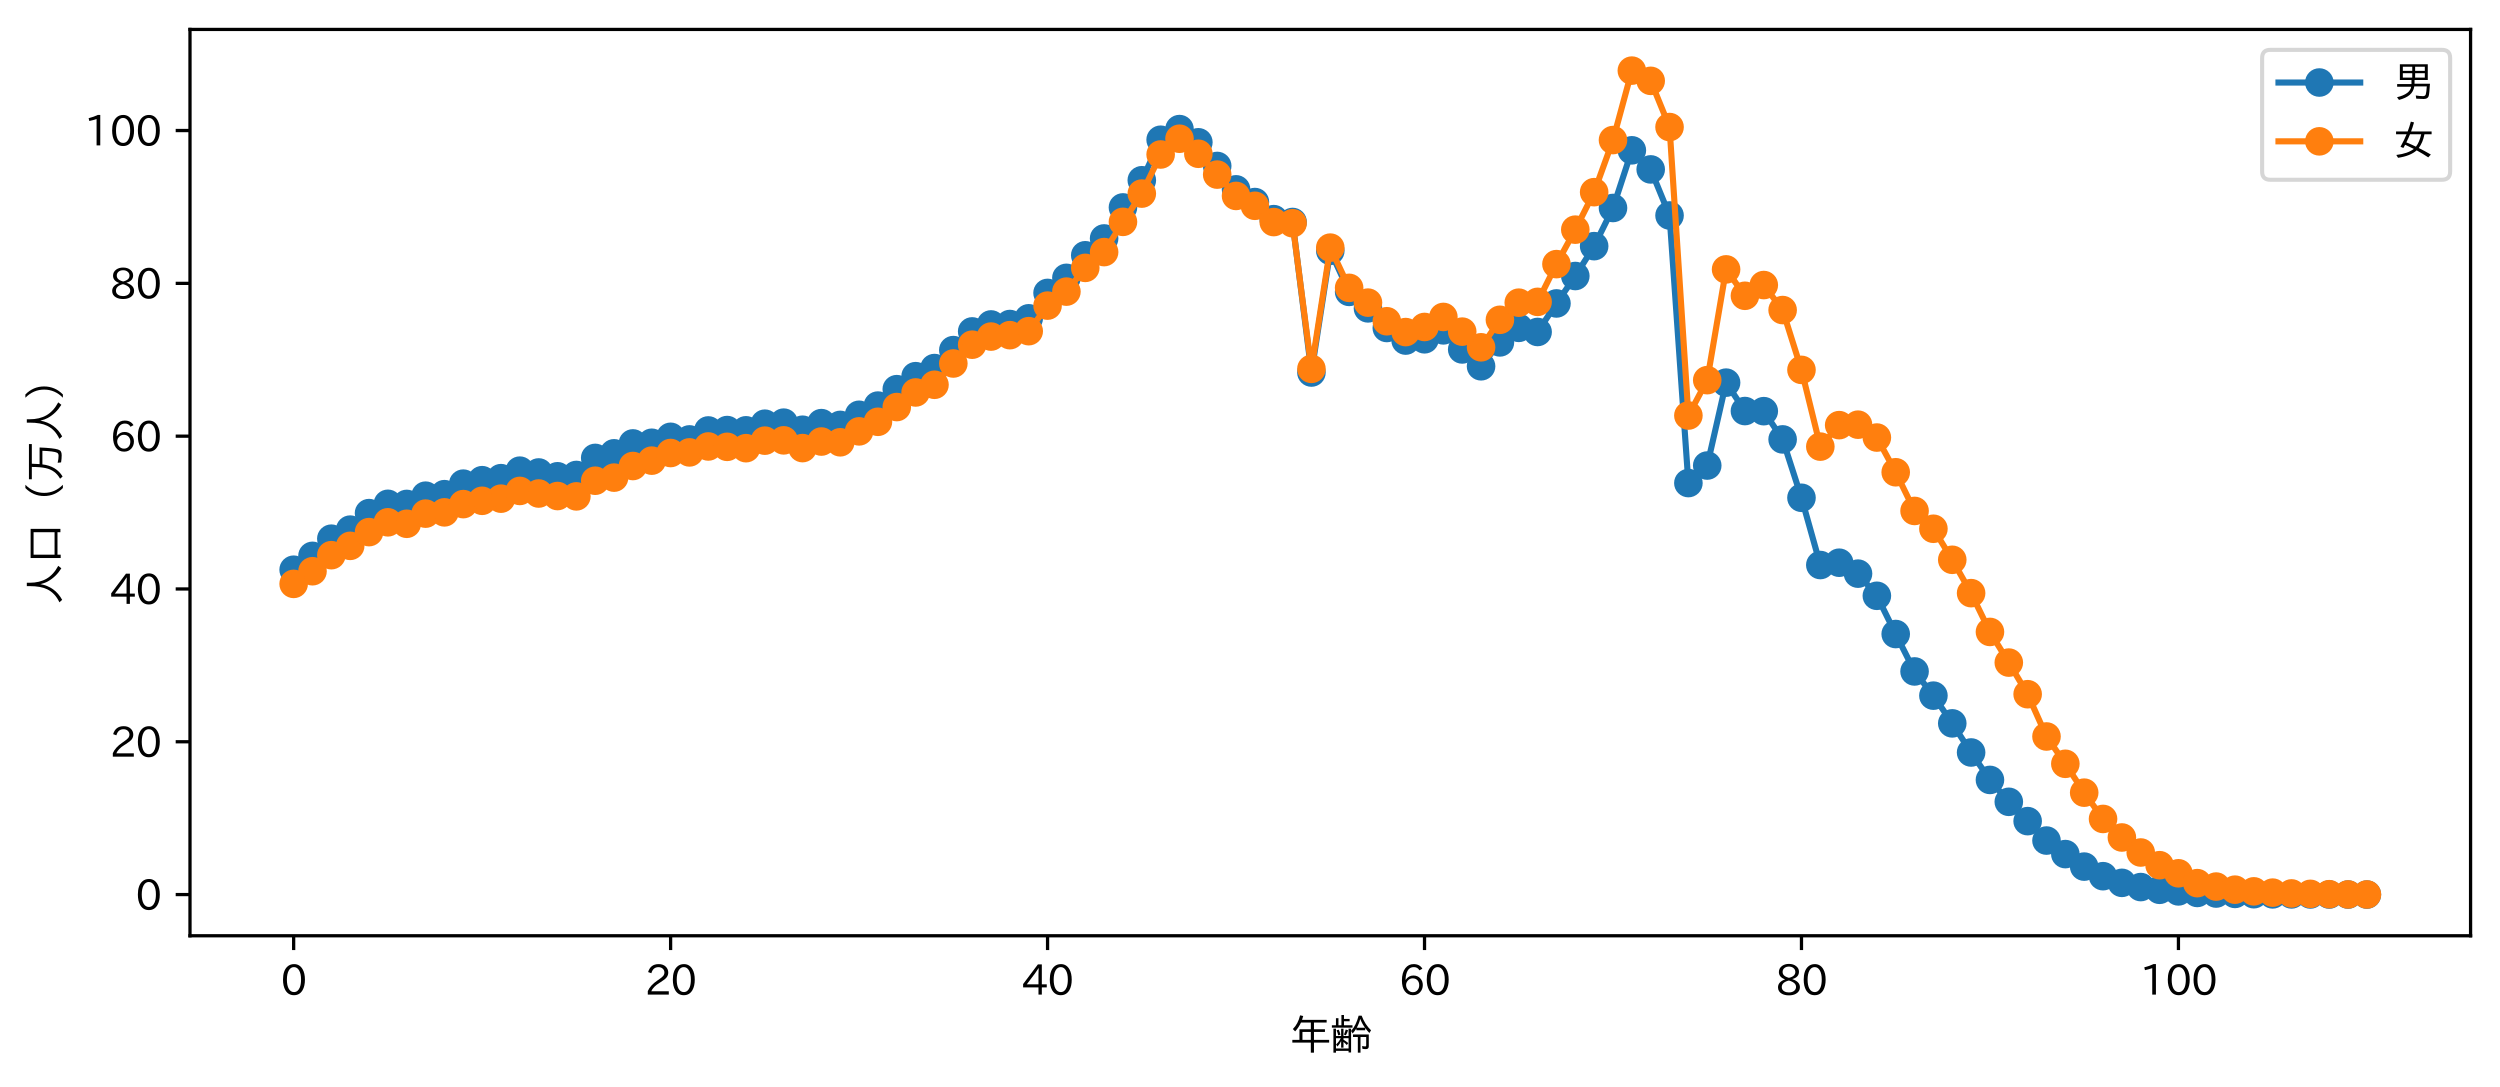 <?xml version="1.0" encoding="utf-8" standalone="no"?>
<!DOCTYPE svg PUBLIC "-//W3C//DTD SVG 1.1//EN"
  "http://www.w3.org/Graphics/SVG/1.1/DTD/svg11.dtd">
<svg xmlns:xlink="http://www.w3.org/1999/xlink" width="611.686pt" height="265.941pt" viewBox="0 0 611.686 265.941" xmlns="http://www.w3.org/2000/svg" version="1.1">
 <defs>
  <style type="text/css">*{stroke-linejoin: round; stroke-linecap: butt}</style>
 </defs>
 <g id="figure_1">
  <g id="patch_1">
   <path d="M 0 265.941 
L 611.686 265.941 
L 611.686 0 
L 0 0 
z
" style="fill: #ffffff"/>
  </g>
  <g id="axes_1">
   <g id="patch_2">
    <path d="M 46.486 228.96 
L 604.486 228.96 
L 604.486 7.2 
L 46.486 7.2 
z
" style="fill: #ffffff"/>
   </g>
   <g id="matplotlib.axis_1">
    <g id="xtick_1">
     <g id="line2d_1">
      <defs>
       <path id="m50f5e9e1d5" d="M 0 0 
L 0 3.5 
" style="stroke: #000000; stroke-width: 0.8"/>
      </defs>
      <g>
       <use xlink:href="#m50f5e9e1d5" x="71.85" y="228.96" style="stroke: #000000; stroke-width: 0.8"/>
      </g>
     </g>
     <g id="text_1">
      <!-- 0 -->
      <g transform="translate(68.7 243.451)scale(0.1 -0.1)">
       <defs>
        <path id="IPAexGothic-30" d="M 2038 4725 
Q 2881 4725 3334 3944 
Q 3694 3325 3694 2344 
Q 3694 1372 3334 741 
Q 2888 -31 2016 -31 
Q 1147 -31 700 741 
Q 341 1372 341 2350 
Q 341 3713 1000 4334 
Q 1419 4725 2038 4725 
z
M 2016 4266 
Q 1516 4266 1228 3759 
Q 934 3247 934 2344 
Q 934 1456 1222 947 
Q 1513 447 2016 447 
Q 2619 447 2909 1153 
Q 3100 1622 3100 2375 
Q 3100 3256 2806 3759 
Q 2509 4266 2016 4266 
z
" transform="scale(0.016)"/>
       </defs>
       <use xlink:href="#IPAexGothic-30"/>
      </g>
     </g>
    </g>
    <g id="xtick_2">
     <g id="line2d_2">
      <g>
       <use xlink:href="#m50f5e9e1d5" x="164.081" y="228.96" style="stroke: #000000; stroke-width: 0.8"/>
      </g>
     </g>
     <g id="text_2">
      <!-- 20 -->
      <g transform="translate(157.783 243.451)scale(0.1 -0.1)">
       <defs>
        <path id="IPAexGothic-32" d="M 3659 63 
L 447 63 
L 447 594 
Q 825 1475 1894 2203 
L 2072 2322 
Q 2619 2697 2791 2906 
Q 2988 3153 2988 3444 
Q 2988 3772 2756 4003 
Q 2500 4259 2084 4259 
Q 1250 4259 991 3328 
L 497 3506 
Q 853 4725 2116 4725 
Q 2806 4725 3216 4316 
Q 3575 3947 3575 3425 
Q 3575 3038 3344 2722 
Q 3131 2416 2366 1938 
L 2231 1856 
Q 1256 1253 978 569 
L 3659 569 
L 3659 63 
z
" transform="scale(0.016)"/>
       </defs>
       <use xlink:href="#IPAexGothic-32"/>
       <use xlink:href="#IPAexGothic-30" x="62.988"/>
      </g>
     </g>
    </g>
    <g id="xtick_3">
     <g id="line2d_3">
      <g>
       <use xlink:href="#m50f5e9e1d5" x="256.312" y="228.96" style="stroke: #000000; stroke-width: 0.8"/>
      </g>
     </g>
     <g id="text_3">
      <!-- 40 -->
      <g transform="translate(250.014 243.451)scale(0.1 -0.1)">
       <defs>
        <path id="IPAexGothic-34" d="M 3813 1159 
L 3059 1159 
L 3059 63 
L 2547 63 
L 2547 1159 
L 197 1159 
L 197 1672 
L 2456 4678 
L 3059 4678 
L 3059 1634 
L 3813 1634 
L 3813 1159 
z
M 2578 4109 
L 2559 4109 
Q 2278 3656 2003 3284 
L 759 1634 
L 2547 1634 
L 2547 3144 
Q 2547 3481 2578 4109 
z
" transform="scale(0.016)"/>
       </defs>
       <use xlink:href="#IPAexGothic-34"/>
       <use xlink:href="#IPAexGothic-30" x="62.988"/>
      </g>
     </g>
    </g>
    <g id="xtick_4">
     <g id="line2d_4">
      <g>
       <use xlink:href="#m50f5e9e1d5" x="348.544" y="228.96" style="stroke: #000000; stroke-width: 0.8"/>
      </g>
     </g>
     <g id="text_4">
      <!-- 60 -->
      <g transform="translate(342.245 243.451)scale(0.1 -0.1)">
       <defs>
        <path id="IPAexGothic-36" d="M 1056 2328 
Q 1509 2981 2234 2981 
Q 2906 2981 3316 2513 
Q 3675 2106 3675 1522 
Q 3675 884 3272 434 
Q 2853 -31 2178 -31 
Q 1375 -31 922 581 
Q 481 1178 481 2228 
Q 481 3425 1013 4109 
Q 1494 4725 2272 4725 
Q 3191 4725 3609 4025 
L 3150 3775 
Q 2894 4266 2300 4266 
Q 1119 4266 1031 2328 
L 1056 2328 
z
M 2141 2547 
Q 1684 2547 1384 2206 
Q 1116 1900 1116 1541 
Q 1116 1156 1353 844 
Q 1672 428 2159 428 
Q 2669 428 2941 844 
Q 3125 1128 3125 1503 
Q 3125 1944 2881 2228 
Q 2600 2547 2141 2547 
z
" transform="scale(0.016)"/>
       </defs>
       <use xlink:href="#IPAexGothic-36"/>
       <use xlink:href="#IPAexGothic-30" x="62.988"/>
      </g>
     </g>
    </g>
    <g id="xtick_5">
     <g id="line2d_5">
      <g>
       <use xlink:href="#m50f5e9e1d5" x="440.775" y="228.96" style="stroke: #000000; stroke-width: 0.8"/>
      </g>
     </g>
     <g id="text_5">
      <!-- 80 -->
      <g transform="translate(434.477 243.451)scale(0.1 -0.1)">
       <defs>
        <path id="IPAexGothic-38" d="M 2541 2425 
Q 3700 2031 3700 1197 
Q 3700 541 3100 197 
Q 2663 -56 2016 -56 
Q 1366 -56 928 197 
Q 347 531 347 1178 
Q 347 1988 1409 2381 
L 1409 2400 
Q 481 2734 481 3509 
Q 481 4100 981 4456 
Q 1406 4756 2019 4756 
Q 2703 4756 3131 4403 
Q 3553 4069 3553 3566 
Q 3553 2706 2541 2444 
L 2541 2425 
z
M 2022 2625 
Q 2997 2856 2997 3528 
Q 2997 3916 2675 4150 
Q 2413 4347 2016 4347 
Q 1606 4347 1331 4128 
Q 1050 3897 1050 3522 
Q 1050 3150 1350 2925 
Q 1494 2809 1722 2722 
Q 1984 2616 2022 2625 
z
M 1978 2209 
Q 922 1931 922 1216 
Q 922 775 1313 556 
Q 1606 391 2009 391 
Q 2575 391 2881 697 
Q 3106 922 3106 1250 
Q 3106 1594 2794 1850 
Q 2609 1994 2350 2100 
Q 2047 2222 1978 2209 
z
" transform="scale(0.016)"/>
       </defs>
       <use xlink:href="#IPAexGothic-38"/>
       <use xlink:href="#IPAexGothic-30" x="62.988"/>
      </g>
     </g>
    </g>
    <g id="xtick_6">
     <g id="line2d_6">
      <g>
       <use xlink:href="#m50f5e9e1d5" x="533.007" y="228.96" style="stroke: #000000; stroke-width: 0.8"/>
      </g>
     </g>
     <g id="text_6">
      <!-- 100 -->
      <g transform="translate(523.559 243.451)scale(0.1 -0.1)">
       <defs>
        <path id="IPAexGothic-31" d="M 2463 63 
L 1900 63 
L 1900 4103 
Q 1372 3922 788 3797 
L 684 4231 
Q 1519 4441 2106 4731 
L 2463 4731 
L 2463 63 
z
" transform="scale(0.016)"/>
       </defs>
       <use xlink:href="#IPAexGothic-31"/>
       <use xlink:href="#IPAexGothic-30" x="62.988"/>
       <use xlink:href="#IPAexGothic-30" x="125.977"/>
      </g>
     </g>
    </g>
    <g id="text_7">
     <!-- 年齢 -->
     <g transform="translate(315.486 256.841)scale(0.1 -0.1)">
      <defs>
       <path id="IPAexGothic-5e74" d="M 1772 4159 
Q 1444 3422 875 2803 
L 528 3166 
Q 1322 3941 1631 5259 
L 2109 5156 
Q 1994 4759 1931 4563 
L 5694 4563 
L 5694 4159 
L 3756 4159 
L 3756 3128 
L 5434 3128 
L 5434 2725 
L 3756 2725 
L 3756 1509 
L 6078 1509 
L 6078 1094 
L 3756 1094 
L 3756 -450 
L 3275 -450 
L 3275 1094 
L 447 1094 
L 447 1509 
L 1534 1509 
L 1534 3128 
L 3275 3128 
L 3275 4159 
L 1772 4159 
z
M 3275 2725 
L 1994 2725 
L 1994 1509 
L 3275 1509 
L 3275 2725 
z
" transform="scale(0.016)"/>
       <path id="IPAexGothic-9f62" d="M 2094 4709 
L 2956 4709 
L 2956 4350 
L 2094 4350 
L 2094 3744 
L 3397 3744 
L 3397 3372 
L 244 3372 
L 244 3744 
L 866 3744 
L 866 4819 
L 1250 4819 
L 1250 3744 
L 1703 3744 
L 1703 5313 
L 2094 5313 
L 2094 4709 
z
M 872 2100 
L 1659 2100 
L 1659 3219 
L 2019 3219 
L 2019 2100 
L 2797 2100 
L 2797 3219 
L 3181 3219 
L 3181 2878 
L 3231 2931 
Q 3944 3719 4338 5209 
L 4794 5209 
Q 5306 3847 6234 2969 
L 5978 2559 
Q 5656 2891 5338 3322 
L 5338 2975 
L 3988 2975 
L 3988 3256 
Q 3728 2828 3422 2484 
L 3181 2872 
L 3181 -416 
L 2797 -416 
L 2797 -178 
L 872 -178 
L 872 -447 
L 481 -447 
L 481 3219 
L 872 3219 
L 872 2100 
z
M 1600 1759 
L 872 1759 
L 872 188 
L 2797 188 
L 2797 1759 
L 2019 1759 
L 2019 1534 
Q 2413 1303 2750 1013 
L 2522 713 
Q 2325 947 2019 1197 
L 2019 316 
L 1659 316 
L 1659 1331 
Q 1444 856 1094 488 
L 884 813 
Q 1322 1194 1600 1759 
z
M 5306 3366 
Q 4831 4034 4581 4722 
Q 4428 4066 4050 3366 
L 5306 3366 
z
M 5888 2338 
L 5888 538 
Q 5888 91 5450 91 
Q 5203 91 4916 141 
L 4863 556 
Q 5163 500 5350 500 
Q 5491 500 5491 684 
L 5491 1947 
L 4622 1947 
L 4622 -447 
L 4213 -447 
L 4213 1947 
L 3469 1947 
L 3469 2338 
L 5888 2338 
z
M 1216 2194 
Q 1116 2634 959 2969 
L 1291 3066 
Q 1441 2775 1553 2297 
L 1216 2194 
z
M 2091 2316 
Q 2284 2753 2359 3091 
L 2725 2969 
Q 2556 2506 2375 2203 
L 2091 2316 
z
" transform="scale(0.016)"/>
      </defs>
      <use xlink:href="#IPAexGothic-5e74"/>
      <use xlink:href="#IPAexGothic-9f62" x="100"/>
     </g>
    </g>
   </g>
   <g id="matplotlib.axis_2">
    <g id="ytick_1">
     <g id="line2d_7">
      <defs>
       <path id="m18941d6764" d="M 0 0 
L -3.5 0 
" style="stroke: #000000; stroke-width: 0.8"/>
      </defs>
      <g>
       <use xlink:href="#m18941d6764" x="46.486" y="218.88" style="stroke: #000000; stroke-width: 0.8"/>
      </g>
     </g>
     <g id="text_8">
      <!-- 0 -->
      <g transform="translate(33.188 222.625)scale(0.1 -0.1)">
       <use xlink:href="#IPAexGothic-30"/>
      </g>
     </g>
    </g>
    <g id="ytick_2">
     <g id="line2d_8">
      <g>
       <use xlink:href="#m18941d6764" x="46.486" y="181.492" style="stroke: #000000; stroke-width: 0.8"/>
      </g>
     </g>
     <g id="text_9">
      <!-- 20 -->
      <g transform="translate(26.889 185.237)scale(0.1 -0.1)">
       <use xlink:href="#IPAexGothic-32"/>
       <use xlink:href="#IPAexGothic-30" x="62.988"/>
      </g>
     </g>
    </g>
    <g id="ytick_3">
     <g id="line2d_9">
      <g>
       <use xlink:href="#m18941d6764" x="46.486" y="144.103" style="stroke: #000000; stroke-width: 0.8"/>
      </g>
     </g>
     <g id="text_10">
      <!-- 40 -->
      <g transform="translate(26.889 147.849)scale(0.1 -0.1)">
       <use xlink:href="#IPAexGothic-34"/>
       <use xlink:href="#IPAexGothic-30" x="62.988"/>
      </g>
     </g>
    </g>
    <g id="ytick_4">
     <g id="line2d_10">
      <g>
       <use xlink:href="#m18941d6764" x="46.486" y="106.715" style="stroke: #000000; stroke-width: 0.8"/>
      </g>
     </g>
     <g id="text_11">
      <!-- 60 -->
      <g transform="translate(26.889 110.46)scale(0.1 -0.1)">
       <use xlink:href="#IPAexGothic-36"/>
       <use xlink:href="#IPAexGothic-30" x="62.988"/>
      </g>
     </g>
    </g>
    <g id="ytick_5">
     <g id="line2d_11">
      <g>
       <use xlink:href="#m18941d6764" x="46.486" y="69.327" style="stroke: #000000; stroke-width: 0.8"/>
      </g>
     </g>
     <g id="text_12">
      <!-- 80 -->
      <g transform="translate(26.889 73.072)scale(0.1 -0.1)">
       <use xlink:href="#IPAexGothic-38"/>
       <use xlink:href="#IPAexGothic-30" x="62.988"/>
      </g>
     </g>
    </g>
    <g id="ytick_6">
     <g id="line2d_12">
      <g>
       <use xlink:href="#m18941d6764" x="46.486" y="31.938" style="stroke: #000000; stroke-width: 0.8"/>
      </g>
     </g>
     <g id="text_13">
      <!-- 100 -->
      <g transform="translate(20.591 35.683)scale(0.1 -0.1)">
       <use xlink:href="#IPAexGothic-31"/>
       <use xlink:href="#IPAexGothic-30" x="62.988"/>
       <use xlink:href="#IPAexGothic-30" x="125.977"/>
      </g>
     </g>
    </g>
    <g id="text_14">
     <!-- 人口（万人） -->
     <g transform="translate(14.691 148.08)rotate(-90)scale(0.1 -0.1)">
      <defs>
       <path id="IPAexGothic-4eba" d="M 3434 5081 
L 3434 4659 
Q 3434 3131 4050 2069 
Q 4669 994 6022 275 
L 5644 -197 
Q 4359 588 3641 1863 
Q 3394 2300 3225 3009 
Q 2822 766 819 -325 
L 441 97 
Q 1856 759 2438 1972 
Q 2919 2959 2919 4634 
L 2919 5081 
L 3434 5081 
z
" transform="scale(0.016)"/>
       <path id="IPAexGothic-53e3" d="M 5425 4500 
L 5425 -56 
L 4913 -56 
L 4913 391 
L 1478 391 
L 1478 -97 
L 966 -97 
L 966 4500 
L 5425 4500 
z
M 1478 4047 
L 1478 838 
L 4913 838 
L 4913 4047 
L 1478 4047 
z
" transform="scale(0.016)"/>
       <path id="IPAexGothic-ff08" d="M 5419 -434 
Q 4197 769 4197 2438 
Q 4197 4097 5419 5300 
L 5919 5300 
Q 4678 4078 4678 2425 
Q 4678 788 5919 -434 
L 5419 -434 
z
" transform="scale(0.016)"/>
       <path id="IPAexGothic-4e07" d="M 2888 4316 
Q 2878 3816 2828 3128 
L 5369 3128 
Q 5284 984 5056 300 
Q 4950 -22 4750 -134 
Q 4556 -250 4181 -250 
Q 3659 -250 3091 -159 
L 3028 363 
Q 3638 225 4103 225 
Q 4456 225 4569 463 
Q 4797 906 4866 2700 
L 2784 2700 
Q 2534 575 934 -391 
L 591 -6 
Q 1900 716 2216 2200 
Q 2394 3041 2394 4316 
L 506 4316 
L 506 4756 
L 5888 4756 
L 5888 4316 
L 2888 4316 
z
" transform="scale(0.016)"/>
       <path id="IPAexGothic-ff09" d="M 481 -434 
Q 1722 788 1722 2431 
Q 1722 4066 481 5300 
L 981 5300 
Q 2203 4097 2203 2431 
Q 2203 769 981 -434 
L 481 -434 
z
" transform="scale(0.016)"/>
      </defs>
      <use xlink:href="#IPAexGothic-4eba"/>
      <use xlink:href="#IPAexGothic-53e3" x="100"/>
      <use xlink:href="#IPAexGothic-ff08" x="200"/>
      <use xlink:href="#IPAexGothic-4e07" x="300"/>
      <use xlink:href="#IPAexGothic-4eba" x="400"/>
      <use xlink:href="#IPAexGothic-ff09" x="500"/>
     </g>
    </g>
   </g>
   <g id="line2d_13">
    <path d="M 71.85 139.397 
L 76.461 136.005 
L 81.073 131.805 
L 85.684 129.588 
L 90.296 125.547 
L 94.907 123.274 
L 99.519 123.302 
L 104.131 121.283 
L 108.742 120.912 
L 113.354 118.337 
L 117.965 117.491 
L 122.577 116.995 
L 127.188 115.16 
L 131.8 115.602 
L 136.412 116.533 
L 141.023 116.214 
L 145.635 112.042 
L 150.246 110.917 
L 154.858 108.496 
L 159.469 108.334 
L 164.081 106.879 
L 168.693 107.515 
L 173.304 105.324 
L 177.916 105.227 
L 182.527 105.289 
L 187.139 103.671 
L 191.75 103.413 
L 196.362 105.146 
L 200.974 103.53 
L 205.585 103.965 
L 210.197 101.488 
L 214.808 99.239 
L 219.42 95.221 
L 224.031 92.042 
L 228.643 90.057 
L 233.255 85.663 
L 237.866 81.091 
L 242.478 79.384 
L 247.089 79.283 
L 251.701 77.883 
L 256.312 71.672 
L 260.924 67.985 
L 265.536 62.461 
L 270.147 58.345 
L 274.759 50.754 
L 279.37 44.103 
L 283.982 34.191 
L 288.593 31.587 
L 293.205 34.814 
L 297.817 40.608 
L 302.428 46.329 
L 307.04 49.438 
L 311.651 53.621 
L 316.263 54.315 
L 320.874 91.146 
L 325.486 61.373 
L 330.098 71.416 
L 334.709 75.447 
L 339.321 80.25 
L 343.932 83.327 
L 348.544 83.015 
L 353.155 80.829 
L 357.767 85.499 
L 362.378 89.62 
L 366.99 83.774 
L 371.602 80.216 
L 376.213 81.224 
L 380.825 74.245 
L 385.436 67.534 
L 390.048 60.227 
L 394.659 50.888 
L 399.271 36.778 
L 403.883 41.45 
L 408.494 52.721 
L 413.106 118.193 
L 417.717 113.906 
L 422.329 93.624 
L 426.94 100.573 
L 431.552 100.602 
L 436.164 107.511 
L 440.775 121.795 
L 445.387 138.247 
L 449.998 137.684 
L 454.61 140.356 
L 459.221 145.776 
L 463.833 155.131 
L 468.445 164.285 
L 473.056 170.208 
L 477.668 176.99 
L 482.279 184.113 
L 486.891 190.827 
L 491.502 196.183 
L 496.114 200.909 
L 500.726 205.663 
L 505.337 208.975 
L 509.949 212.036 
L 514.56 214.382 
L 519.172 216.01 
L 523.783 217.042 
L 528.395 217.712 
L 533.007 218.101 
L 537.618 218.479 
L 542.23 218.623 
L 546.841 218.716 
L 551.453 218.79 
L 556.064 218.829 
L 560.676 218.838 
L 565.288 218.856 
L 569.899 218.869 
L 574.511 218.875 
L 579.122 218.88 
" clip-path="url(#p269d187f54)" style="fill: none; stroke: #1f77b4; stroke-width: 1.5; stroke-linecap: square"/>
    <defs>
     <path id="m063e57e247" d="M 0 3 
C 0.796 3 1.559 2.684 2.121 2.121 
C 2.684 1.559 3 0.796 3 0 
C 3 -0.796 2.684 -1.559 2.121 -2.121 
C 1.559 -2.684 0.796 -3 0 -3 
C -0.796 -3 -1.559 -2.684 -2.121 -2.121 
C -2.684 -1.559 -3 -0.796 -3 0 
C -3 0.796 -2.684 1.559 -2.121 2.121 
C -1.559 2.684 -0.796 3 0 3 
z
" style="stroke: #1f77b4"/>
    </defs>
    <g clip-path="url(#p269d187f54)">
     <use xlink:href="#m063e57e247" x="71.85" y="139.397" style="fill: #1f77b4; stroke: #1f77b4"/>
     <use xlink:href="#m063e57e247" x="76.461" y="136.005" style="fill: #1f77b4; stroke: #1f77b4"/>
     <use xlink:href="#m063e57e247" x="81.073" y="131.805" style="fill: #1f77b4; stroke: #1f77b4"/>
     <use xlink:href="#m063e57e247" x="85.684" y="129.588" style="fill: #1f77b4; stroke: #1f77b4"/>
     <use xlink:href="#m063e57e247" x="90.296" y="125.547" style="fill: #1f77b4; stroke: #1f77b4"/>
     <use xlink:href="#m063e57e247" x="94.907" y="123.274" style="fill: #1f77b4; stroke: #1f77b4"/>
     <use xlink:href="#m063e57e247" x="99.519" y="123.302" style="fill: #1f77b4; stroke: #1f77b4"/>
     <use xlink:href="#m063e57e247" x="104.131" y="121.283" style="fill: #1f77b4; stroke: #1f77b4"/>
     <use xlink:href="#m063e57e247" x="108.742" y="120.912" style="fill: #1f77b4; stroke: #1f77b4"/>
     <use xlink:href="#m063e57e247" x="113.354" y="118.337" style="fill: #1f77b4; stroke: #1f77b4"/>
     <use xlink:href="#m063e57e247" x="117.965" y="117.491" style="fill: #1f77b4; stroke: #1f77b4"/>
     <use xlink:href="#m063e57e247" x="122.577" y="116.995" style="fill: #1f77b4; stroke: #1f77b4"/>
     <use xlink:href="#m063e57e247" x="127.188" y="115.16" style="fill: #1f77b4; stroke: #1f77b4"/>
     <use xlink:href="#m063e57e247" x="131.8" y="115.602" style="fill: #1f77b4; stroke: #1f77b4"/>
     <use xlink:href="#m063e57e247" x="136.412" y="116.533" style="fill: #1f77b4; stroke: #1f77b4"/>
     <use xlink:href="#m063e57e247" x="141.023" y="116.214" style="fill: #1f77b4; stroke: #1f77b4"/>
     <use xlink:href="#m063e57e247" x="145.635" y="112.042" style="fill: #1f77b4; stroke: #1f77b4"/>
     <use xlink:href="#m063e57e247" x="150.246" y="110.917" style="fill: #1f77b4; stroke: #1f77b4"/>
     <use xlink:href="#m063e57e247" x="154.858" y="108.496" style="fill: #1f77b4; stroke: #1f77b4"/>
     <use xlink:href="#m063e57e247" x="159.469" y="108.334" style="fill: #1f77b4; stroke: #1f77b4"/>
     <use xlink:href="#m063e57e247" x="164.081" y="106.879" style="fill: #1f77b4; stroke: #1f77b4"/>
     <use xlink:href="#m063e57e247" x="168.693" y="107.515" style="fill: #1f77b4; stroke: #1f77b4"/>
     <use xlink:href="#m063e57e247" x="173.304" y="105.324" style="fill: #1f77b4; stroke: #1f77b4"/>
     <use xlink:href="#m063e57e247" x="177.916" y="105.227" style="fill: #1f77b4; stroke: #1f77b4"/>
     <use xlink:href="#m063e57e247" x="182.527" y="105.289" style="fill: #1f77b4; stroke: #1f77b4"/>
     <use xlink:href="#m063e57e247" x="187.139" y="103.671" style="fill: #1f77b4; stroke: #1f77b4"/>
     <use xlink:href="#m063e57e247" x="191.75" y="103.413" style="fill: #1f77b4; stroke: #1f77b4"/>
     <use xlink:href="#m063e57e247" x="196.362" y="105.146" style="fill: #1f77b4; stroke: #1f77b4"/>
     <use xlink:href="#m063e57e247" x="200.974" y="103.53" style="fill: #1f77b4; stroke: #1f77b4"/>
     <use xlink:href="#m063e57e247" x="205.585" y="103.965" style="fill: #1f77b4; stroke: #1f77b4"/>
     <use xlink:href="#m063e57e247" x="210.197" y="101.488" style="fill: #1f77b4; stroke: #1f77b4"/>
     <use xlink:href="#m063e57e247" x="214.808" y="99.239" style="fill: #1f77b4; stroke: #1f77b4"/>
     <use xlink:href="#m063e57e247" x="219.42" y="95.221" style="fill: #1f77b4; stroke: #1f77b4"/>
     <use xlink:href="#m063e57e247" x="224.031" y="92.042" style="fill: #1f77b4; stroke: #1f77b4"/>
     <use xlink:href="#m063e57e247" x="228.643" y="90.057" style="fill: #1f77b4; stroke: #1f77b4"/>
     <use xlink:href="#m063e57e247" x="233.255" y="85.663" style="fill: #1f77b4; stroke: #1f77b4"/>
     <use xlink:href="#m063e57e247" x="237.866" y="81.091" style="fill: #1f77b4; stroke: #1f77b4"/>
     <use xlink:href="#m063e57e247" x="242.478" y="79.384" style="fill: #1f77b4; stroke: #1f77b4"/>
     <use xlink:href="#m063e57e247" x="247.089" y="79.283" style="fill: #1f77b4; stroke: #1f77b4"/>
     <use xlink:href="#m063e57e247" x="251.701" y="77.883" style="fill: #1f77b4; stroke: #1f77b4"/>
     <use xlink:href="#m063e57e247" x="256.312" y="71.672" style="fill: #1f77b4; stroke: #1f77b4"/>
     <use xlink:href="#m063e57e247" x="260.924" y="67.985" style="fill: #1f77b4; stroke: #1f77b4"/>
     <use xlink:href="#m063e57e247" x="265.536" y="62.461" style="fill: #1f77b4; stroke: #1f77b4"/>
     <use xlink:href="#m063e57e247" x="270.147" y="58.345" style="fill: #1f77b4; stroke: #1f77b4"/>
     <use xlink:href="#m063e57e247" x="274.759" y="50.754" style="fill: #1f77b4; stroke: #1f77b4"/>
     <use xlink:href="#m063e57e247" x="279.37" y="44.103" style="fill: #1f77b4; stroke: #1f77b4"/>
     <use xlink:href="#m063e57e247" x="283.982" y="34.191" style="fill: #1f77b4; stroke: #1f77b4"/>
     <use xlink:href="#m063e57e247" x="288.593" y="31.587" style="fill: #1f77b4; stroke: #1f77b4"/>
     <use xlink:href="#m063e57e247" x="293.205" y="34.814" style="fill: #1f77b4; stroke: #1f77b4"/>
     <use xlink:href="#m063e57e247" x="297.817" y="40.608" style="fill: #1f77b4; stroke: #1f77b4"/>
     <use xlink:href="#m063e57e247" x="302.428" y="46.329" style="fill: #1f77b4; stroke: #1f77b4"/>
     <use xlink:href="#m063e57e247" x="307.04" y="49.438" style="fill: #1f77b4; stroke: #1f77b4"/>
     <use xlink:href="#m063e57e247" x="311.651" y="53.621" style="fill: #1f77b4; stroke: #1f77b4"/>
     <use xlink:href="#m063e57e247" x="316.263" y="54.315" style="fill: #1f77b4; stroke: #1f77b4"/>
     <use xlink:href="#m063e57e247" x="320.874" y="91.146" style="fill: #1f77b4; stroke: #1f77b4"/>
     <use xlink:href="#m063e57e247" x="325.486" y="61.373" style="fill: #1f77b4; stroke: #1f77b4"/>
     <use xlink:href="#m063e57e247" x="330.098" y="71.416" style="fill: #1f77b4; stroke: #1f77b4"/>
     <use xlink:href="#m063e57e247" x="334.709" y="75.447" style="fill: #1f77b4; stroke: #1f77b4"/>
     <use xlink:href="#m063e57e247" x="339.321" y="80.25" style="fill: #1f77b4; stroke: #1f77b4"/>
     <use xlink:href="#m063e57e247" x="343.932" y="83.327" style="fill: #1f77b4; stroke: #1f77b4"/>
     <use xlink:href="#m063e57e247" x="348.544" y="83.015" style="fill: #1f77b4; stroke: #1f77b4"/>
     <use xlink:href="#m063e57e247" x="353.155" y="80.829" style="fill: #1f77b4; stroke: #1f77b4"/>
     <use xlink:href="#m063e57e247" x="357.767" y="85.499" style="fill: #1f77b4; stroke: #1f77b4"/>
     <use xlink:href="#m063e57e247" x="362.378" y="89.62" style="fill: #1f77b4; stroke: #1f77b4"/>
     <use xlink:href="#m063e57e247" x="366.99" y="83.774" style="fill: #1f77b4; stroke: #1f77b4"/>
     <use xlink:href="#m063e57e247" x="371.602" y="80.216" style="fill: #1f77b4; stroke: #1f77b4"/>
     <use xlink:href="#m063e57e247" x="376.213" y="81.224" style="fill: #1f77b4; stroke: #1f77b4"/>
     <use xlink:href="#m063e57e247" x="380.825" y="74.245" style="fill: #1f77b4; stroke: #1f77b4"/>
     <use xlink:href="#m063e57e247" x="385.436" y="67.534" style="fill: #1f77b4; stroke: #1f77b4"/>
     <use xlink:href="#m063e57e247" x="390.048" y="60.227" style="fill: #1f77b4; stroke: #1f77b4"/>
     <use xlink:href="#m063e57e247" x="394.659" y="50.888" style="fill: #1f77b4; stroke: #1f77b4"/>
     <use xlink:href="#m063e57e247" x="399.271" y="36.778" style="fill: #1f77b4; stroke: #1f77b4"/>
     <use xlink:href="#m063e57e247" x="403.883" y="41.45" style="fill: #1f77b4; stroke: #1f77b4"/>
     <use xlink:href="#m063e57e247" x="408.494" y="52.721" style="fill: #1f77b4; stroke: #1f77b4"/>
     <use xlink:href="#m063e57e247" x="413.106" y="118.193" style="fill: #1f77b4; stroke: #1f77b4"/>
     <use xlink:href="#m063e57e247" x="417.717" y="113.906" style="fill: #1f77b4; stroke: #1f77b4"/>
     <use xlink:href="#m063e57e247" x="422.329" y="93.624" style="fill: #1f77b4; stroke: #1f77b4"/>
     <use xlink:href="#m063e57e247" x="426.94" y="100.573" style="fill: #1f77b4; stroke: #1f77b4"/>
     <use xlink:href="#m063e57e247" x="431.552" y="100.602" style="fill: #1f77b4; stroke: #1f77b4"/>
     <use xlink:href="#m063e57e247" x="436.164" y="107.511" style="fill: #1f77b4; stroke: #1f77b4"/>
     <use xlink:href="#m063e57e247" x="440.775" y="121.795" style="fill: #1f77b4; stroke: #1f77b4"/>
     <use xlink:href="#m063e57e247" x="445.387" y="138.247" style="fill: #1f77b4; stroke: #1f77b4"/>
     <use xlink:href="#m063e57e247" x="449.998" y="137.684" style="fill: #1f77b4; stroke: #1f77b4"/>
     <use xlink:href="#m063e57e247" x="454.61" y="140.356" style="fill: #1f77b4; stroke: #1f77b4"/>
     <use xlink:href="#m063e57e247" x="459.221" y="145.776" style="fill: #1f77b4; stroke: #1f77b4"/>
     <use xlink:href="#m063e57e247" x="463.833" y="155.131" style="fill: #1f77b4; stroke: #1f77b4"/>
     <use xlink:href="#m063e57e247" x="468.445" y="164.285" style="fill: #1f77b4; stroke: #1f77b4"/>
     <use xlink:href="#m063e57e247" x="473.056" y="170.208" style="fill: #1f77b4; stroke: #1f77b4"/>
     <use xlink:href="#m063e57e247" x="477.668" y="176.99" style="fill: #1f77b4; stroke: #1f77b4"/>
     <use xlink:href="#m063e57e247" x="482.279" y="184.113" style="fill: #1f77b4; stroke: #1f77b4"/>
     <use xlink:href="#m063e57e247" x="486.891" y="190.827" style="fill: #1f77b4; stroke: #1f77b4"/>
     <use xlink:href="#m063e57e247" x="491.502" y="196.183" style="fill: #1f77b4; stroke: #1f77b4"/>
     <use xlink:href="#m063e57e247" x="496.114" y="200.909" style="fill: #1f77b4; stroke: #1f77b4"/>
     <use xlink:href="#m063e57e247" x="500.726" y="205.663" style="fill: #1f77b4; stroke: #1f77b4"/>
     <use xlink:href="#m063e57e247" x="505.337" y="208.975" style="fill: #1f77b4; stroke: #1f77b4"/>
     <use xlink:href="#m063e57e247" x="509.949" y="212.036" style="fill: #1f77b4; stroke: #1f77b4"/>
     <use xlink:href="#m063e57e247" x="514.56" y="214.382" style="fill: #1f77b4; stroke: #1f77b4"/>
     <use xlink:href="#m063e57e247" x="519.172" y="216.01" style="fill: #1f77b4; stroke: #1f77b4"/>
     <use xlink:href="#m063e57e247" x="523.783" y="217.042" style="fill: #1f77b4; stroke: #1f77b4"/>
     <use xlink:href="#m063e57e247" x="528.395" y="217.712" style="fill: #1f77b4; stroke: #1f77b4"/>
     <use xlink:href="#m063e57e247" x="533.007" y="218.101" style="fill: #1f77b4; stroke: #1f77b4"/>
     <use xlink:href="#m063e57e247" x="537.618" y="218.479" style="fill: #1f77b4; stroke: #1f77b4"/>
     <use xlink:href="#m063e57e247" x="542.23" y="218.623" style="fill: #1f77b4; stroke: #1f77b4"/>
     <use xlink:href="#m063e57e247" x="546.841" y="218.716" style="fill: #1f77b4; stroke: #1f77b4"/>
     <use xlink:href="#m063e57e247" x="551.453" y="218.79" style="fill: #1f77b4; stroke: #1f77b4"/>
     <use xlink:href="#m063e57e247" x="556.064" y="218.829" style="fill: #1f77b4; stroke: #1f77b4"/>
     <use xlink:href="#m063e57e247" x="560.676" y="218.838" style="fill: #1f77b4; stroke: #1f77b4"/>
     <use xlink:href="#m063e57e247" x="565.288" y="218.856" style="fill: #1f77b4; stroke: #1f77b4"/>
     <use xlink:href="#m063e57e247" x="569.899" y="218.869" style="fill: #1f77b4; stroke: #1f77b4"/>
     <use xlink:href="#m063e57e247" x="574.511" y="218.875" style="fill: #1f77b4; stroke: #1f77b4"/>
     <use xlink:href="#m063e57e247" x="579.122" y="218.88" style="fill: #1f77b4; stroke: #1f77b4"/>
    </g>
   </g>
   <g id="line2d_14">
    <path d="M 71.85 142.86 
L 76.461 139.765 
L 81.073 135.837 
L 85.684 133.557 
L 90.296 130.195 
L 94.907 127.794 
L 99.519 128.156 
L 104.131 125.673 
L 108.742 125.359 
L 113.354 123.345 
L 117.965 122.534 
L 122.577 122.011 
L 127.188 120.121 
L 131.8 120.751 
L 136.412 121.367 
L 141.023 121.45 
L 145.635 117.622 
L 150.246 116.863 
L 154.858 114.021 
L 159.469 112.708 
L 164.081 110.841 
L 168.693 110.69 
L 173.304 109.239 
L 177.916 109.328 
L 182.527 109.658 
L 187.139 107.818 
L 191.75 107.743 
L 196.362 109.637 
L 200.974 108.034 
L 205.585 108.217 
L 210.197 105.544 
L 214.808 103.203 
L 219.42 99.596 
L 224.031 96.025 
L 228.643 94.144 
L 233.255 88.936 
L 237.866 84.337 
L 242.478 82.352 
L 247.089 82.005 
L 251.701 81.029 
L 256.312 74.775 
L 260.924 71.352 
L 265.536 65.542 
L 270.147 61.68 
L 274.759 54.284 
L 279.37 47.367 
L 283.982 37.799 
L 288.593 33.946 
L 293.205 37.623 
L 297.817 42.719 
L 302.428 47.938 
L 307.04 50.351 
L 311.651 54.333 
L 316.263 54.623 
L 320.874 90.25 
L 325.486 60.588 
L 330.098 70.432 
L 334.709 74.045 
L 339.321 78.602 
L 343.932 81.252 
L 348.544 80.002 
L 353.155 77.548 
L 357.767 81.143 
L 362.378 84.975 
L 366.99 78.246 
L 371.602 74.058 
L 376.213 73.858 
L 380.825 64.625 
L 385.436 56.191 
L 390.048 47.017 
L 394.659 34.269 
L 399.271 17.28 
L 403.883 19.782 
L 408.494 31.086 
L 413.106 101.67 
L 417.717 93.012 
L 422.329 65.912 
L 426.94 72.371 
L 431.552 69.745 
L 436.164 75.864 
L 440.775 90.502 
L 445.387 109.275 
L 449.998 104.021 
L 454.61 103.908 
L 459.221 107.056 
L 463.833 115.549 
L 468.445 125.013 
L 473.056 129.374 
L 477.668 136.968 
L 482.279 145.126 
L 486.891 154.617 
L 491.502 162.119 
L 496.114 169.854 
L 500.726 180.2 
L 505.337 186.883 
L 509.949 193.946 
L 514.56 200.374 
L 519.172 204.912 
L 523.783 208.587 
L 528.395 211.691 
L 533.007 213.671 
L 537.618 216.082 
L 542.23 216.922 
L 546.841 217.679 
L 551.453 218.091 
L 556.064 218.404 
L 560.676 218.6 
L 565.288 218.706 
L 569.899 218.787 
L 574.511 218.846 
L 579.122 218.854 
" clip-path="url(#p269d187f54)" style="fill: none; stroke: #ff7f0e; stroke-width: 1.5; stroke-linecap: square"/>
    <defs>
     <path id="ma7a778db69" d="M 0 3 
C 0.796 3 1.559 2.684 2.121 2.121 
C 2.684 1.559 3 0.796 3 0 
C 3 -0.796 2.684 -1.559 2.121 -2.121 
C 1.559 -2.684 0.796 -3 0 -3 
C -0.796 -3 -1.559 -2.684 -2.121 -2.121 
C -2.684 -1.559 -3 -0.796 -3 0 
C -3 0.796 -2.684 1.559 -2.121 2.121 
C -1.559 2.684 -0.796 3 0 3 
z
" style="stroke: #ff7f0e"/>
    </defs>
    <g clip-path="url(#p269d187f54)">
     <use xlink:href="#ma7a778db69" x="71.85" y="142.86" style="fill: #ff7f0e; stroke: #ff7f0e"/>
     <use xlink:href="#ma7a778db69" x="76.461" y="139.765" style="fill: #ff7f0e; stroke: #ff7f0e"/>
     <use xlink:href="#ma7a778db69" x="81.073" y="135.837" style="fill: #ff7f0e; stroke: #ff7f0e"/>
     <use xlink:href="#ma7a778db69" x="85.684" y="133.557" style="fill: #ff7f0e; stroke: #ff7f0e"/>
     <use xlink:href="#ma7a778db69" x="90.296" y="130.195" style="fill: #ff7f0e; stroke: #ff7f0e"/>
     <use xlink:href="#ma7a778db69" x="94.907" y="127.794" style="fill: #ff7f0e; stroke: #ff7f0e"/>
     <use xlink:href="#ma7a778db69" x="99.519" y="128.156" style="fill: #ff7f0e; stroke: #ff7f0e"/>
     <use xlink:href="#ma7a778db69" x="104.131" y="125.673" style="fill: #ff7f0e; stroke: #ff7f0e"/>
     <use xlink:href="#ma7a778db69" x="108.742" y="125.359" style="fill: #ff7f0e; stroke: #ff7f0e"/>
     <use xlink:href="#ma7a778db69" x="113.354" y="123.345" style="fill: #ff7f0e; stroke: #ff7f0e"/>
     <use xlink:href="#ma7a778db69" x="117.965" y="122.534" style="fill: #ff7f0e; stroke: #ff7f0e"/>
     <use xlink:href="#ma7a778db69" x="122.577" y="122.011" style="fill: #ff7f0e; stroke: #ff7f0e"/>
     <use xlink:href="#ma7a778db69" x="127.188" y="120.121" style="fill: #ff7f0e; stroke: #ff7f0e"/>
     <use xlink:href="#ma7a778db69" x="131.8" y="120.751" style="fill: #ff7f0e; stroke: #ff7f0e"/>
     <use xlink:href="#ma7a778db69" x="136.412" y="121.367" style="fill: #ff7f0e; stroke: #ff7f0e"/>
     <use xlink:href="#ma7a778db69" x="141.023" y="121.45" style="fill: #ff7f0e; stroke: #ff7f0e"/>
     <use xlink:href="#ma7a778db69" x="145.635" y="117.622" style="fill: #ff7f0e; stroke: #ff7f0e"/>
     <use xlink:href="#ma7a778db69" x="150.246" y="116.863" style="fill: #ff7f0e; stroke: #ff7f0e"/>
     <use xlink:href="#ma7a778db69" x="154.858" y="114.021" style="fill: #ff7f0e; stroke: #ff7f0e"/>
     <use xlink:href="#ma7a778db69" x="159.469" y="112.708" style="fill: #ff7f0e; stroke: #ff7f0e"/>
     <use xlink:href="#ma7a778db69" x="164.081" y="110.841" style="fill: #ff7f0e; stroke: #ff7f0e"/>
     <use xlink:href="#ma7a778db69" x="168.693" y="110.69" style="fill: #ff7f0e; stroke: #ff7f0e"/>
     <use xlink:href="#ma7a778db69" x="173.304" y="109.239" style="fill: #ff7f0e; stroke: #ff7f0e"/>
     <use xlink:href="#ma7a778db69" x="177.916" y="109.328" style="fill: #ff7f0e; stroke: #ff7f0e"/>
     <use xlink:href="#ma7a778db69" x="182.527" y="109.658" style="fill: #ff7f0e; stroke: #ff7f0e"/>
     <use xlink:href="#ma7a778db69" x="187.139" y="107.818" style="fill: #ff7f0e; stroke: #ff7f0e"/>
     <use xlink:href="#ma7a778db69" x="191.75" y="107.743" style="fill: #ff7f0e; stroke: #ff7f0e"/>
     <use xlink:href="#ma7a778db69" x="196.362" y="109.637" style="fill: #ff7f0e; stroke: #ff7f0e"/>
     <use xlink:href="#ma7a778db69" x="200.974" y="108.034" style="fill: #ff7f0e; stroke: #ff7f0e"/>
     <use xlink:href="#ma7a778db69" x="205.585" y="108.217" style="fill: #ff7f0e; stroke: #ff7f0e"/>
     <use xlink:href="#ma7a778db69" x="210.197" y="105.544" style="fill: #ff7f0e; stroke: #ff7f0e"/>
     <use xlink:href="#ma7a778db69" x="214.808" y="103.203" style="fill: #ff7f0e; stroke: #ff7f0e"/>
     <use xlink:href="#ma7a778db69" x="219.42" y="99.596" style="fill: #ff7f0e; stroke: #ff7f0e"/>
     <use xlink:href="#ma7a778db69" x="224.031" y="96.025" style="fill: #ff7f0e; stroke: #ff7f0e"/>
     <use xlink:href="#ma7a778db69" x="228.643" y="94.144" style="fill: #ff7f0e; stroke: #ff7f0e"/>
     <use xlink:href="#ma7a778db69" x="233.255" y="88.936" style="fill: #ff7f0e; stroke: #ff7f0e"/>
     <use xlink:href="#ma7a778db69" x="237.866" y="84.337" style="fill: #ff7f0e; stroke: #ff7f0e"/>
     <use xlink:href="#ma7a778db69" x="242.478" y="82.352" style="fill: #ff7f0e; stroke: #ff7f0e"/>
     <use xlink:href="#ma7a778db69" x="247.089" y="82.005" style="fill: #ff7f0e; stroke: #ff7f0e"/>
     <use xlink:href="#ma7a778db69" x="251.701" y="81.029" style="fill: #ff7f0e; stroke: #ff7f0e"/>
     <use xlink:href="#ma7a778db69" x="256.312" y="74.775" style="fill: #ff7f0e; stroke: #ff7f0e"/>
     <use xlink:href="#ma7a778db69" x="260.924" y="71.352" style="fill: #ff7f0e; stroke: #ff7f0e"/>
     <use xlink:href="#ma7a778db69" x="265.536" y="65.542" style="fill: #ff7f0e; stroke: #ff7f0e"/>
     <use xlink:href="#ma7a778db69" x="270.147" y="61.68" style="fill: #ff7f0e; stroke: #ff7f0e"/>
     <use xlink:href="#ma7a778db69" x="274.759" y="54.284" style="fill: #ff7f0e; stroke: #ff7f0e"/>
     <use xlink:href="#ma7a778db69" x="279.37" y="47.367" style="fill: #ff7f0e; stroke: #ff7f0e"/>
     <use xlink:href="#ma7a778db69" x="283.982" y="37.799" style="fill: #ff7f0e; stroke: #ff7f0e"/>
     <use xlink:href="#ma7a778db69" x="288.593" y="33.946" style="fill: #ff7f0e; stroke: #ff7f0e"/>
     <use xlink:href="#ma7a778db69" x="293.205" y="37.623" style="fill: #ff7f0e; stroke: #ff7f0e"/>
     <use xlink:href="#ma7a778db69" x="297.817" y="42.719" style="fill: #ff7f0e; stroke: #ff7f0e"/>
     <use xlink:href="#ma7a778db69" x="302.428" y="47.938" style="fill: #ff7f0e; stroke: #ff7f0e"/>
     <use xlink:href="#ma7a778db69" x="307.04" y="50.351" style="fill: #ff7f0e; stroke: #ff7f0e"/>
     <use xlink:href="#ma7a778db69" x="311.651" y="54.333" style="fill: #ff7f0e; stroke: #ff7f0e"/>
     <use xlink:href="#ma7a778db69" x="316.263" y="54.623" style="fill: #ff7f0e; stroke: #ff7f0e"/>
     <use xlink:href="#ma7a778db69" x="320.874" y="90.25" style="fill: #ff7f0e; stroke: #ff7f0e"/>
     <use xlink:href="#ma7a778db69" x="325.486" y="60.588" style="fill: #ff7f0e; stroke: #ff7f0e"/>
     <use xlink:href="#ma7a778db69" x="330.098" y="70.432" style="fill: #ff7f0e; stroke: #ff7f0e"/>
     <use xlink:href="#ma7a778db69" x="334.709" y="74.045" style="fill: #ff7f0e; stroke: #ff7f0e"/>
     <use xlink:href="#ma7a778db69" x="339.321" y="78.602" style="fill: #ff7f0e; stroke: #ff7f0e"/>
     <use xlink:href="#ma7a778db69" x="343.932" y="81.252" style="fill: #ff7f0e; stroke: #ff7f0e"/>
     <use xlink:href="#ma7a778db69" x="348.544" y="80.002" style="fill: #ff7f0e; stroke: #ff7f0e"/>
     <use xlink:href="#ma7a778db69" x="353.155" y="77.548" style="fill: #ff7f0e; stroke: #ff7f0e"/>
     <use xlink:href="#ma7a778db69" x="357.767" y="81.143" style="fill: #ff7f0e; stroke: #ff7f0e"/>
     <use xlink:href="#ma7a778db69" x="362.378" y="84.975" style="fill: #ff7f0e; stroke: #ff7f0e"/>
     <use xlink:href="#ma7a778db69" x="366.99" y="78.246" style="fill: #ff7f0e; stroke: #ff7f0e"/>
     <use xlink:href="#ma7a778db69" x="371.602" y="74.058" style="fill: #ff7f0e; stroke: #ff7f0e"/>
     <use xlink:href="#ma7a778db69" x="376.213" y="73.858" style="fill: #ff7f0e; stroke: #ff7f0e"/>
     <use xlink:href="#ma7a778db69" x="380.825" y="64.625" style="fill: #ff7f0e; stroke: #ff7f0e"/>
     <use xlink:href="#ma7a778db69" x="385.436" y="56.191" style="fill: #ff7f0e; stroke: #ff7f0e"/>
     <use xlink:href="#ma7a778db69" x="390.048" y="47.017" style="fill: #ff7f0e; stroke: #ff7f0e"/>
     <use xlink:href="#ma7a778db69" x="394.659" y="34.269" style="fill: #ff7f0e; stroke: #ff7f0e"/>
     <use xlink:href="#ma7a778db69" x="399.271" y="17.28" style="fill: #ff7f0e; stroke: #ff7f0e"/>
     <use xlink:href="#ma7a778db69" x="403.883" y="19.782" style="fill: #ff7f0e; stroke: #ff7f0e"/>
     <use xlink:href="#ma7a778db69" x="408.494" y="31.086" style="fill: #ff7f0e; stroke: #ff7f0e"/>
     <use xlink:href="#ma7a778db69" x="413.106" y="101.67" style="fill: #ff7f0e; stroke: #ff7f0e"/>
     <use xlink:href="#ma7a778db69" x="417.717" y="93.012" style="fill: #ff7f0e; stroke: #ff7f0e"/>
     <use xlink:href="#ma7a778db69" x="422.329" y="65.912" style="fill: #ff7f0e; stroke: #ff7f0e"/>
     <use xlink:href="#ma7a778db69" x="426.94" y="72.371" style="fill: #ff7f0e; stroke: #ff7f0e"/>
     <use xlink:href="#ma7a778db69" x="431.552" y="69.745" style="fill: #ff7f0e; stroke: #ff7f0e"/>
     <use xlink:href="#ma7a778db69" x="436.164" y="75.864" style="fill: #ff7f0e; stroke: #ff7f0e"/>
     <use xlink:href="#ma7a778db69" x="440.775" y="90.502" style="fill: #ff7f0e; stroke: #ff7f0e"/>
     <use xlink:href="#ma7a778db69" x="445.387" y="109.275" style="fill: #ff7f0e; stroke: #ff7f0e"/>
     <use xlink:href="#ma7a778db69" x="449.998" y="104.021" style="fill: #ff7f0e; stroke: #ff7f0e"/>
     <use xlink:href="#ma7a778db69" x="454.61" y="103.908" style="fill: #ff7f0e; stroke: #ff7f0e"/>
     <use xlink:href="#ma7a778db69" x="459.221" y="107.056" style="fill: #ff7f0e; stroke: #ff7f0e"/>
     <use xlink:href="#ma7a778db69" x="463.833" y="115.549" style="fill: #ff7f0e; stroke: #ff7f0e"/>
     <use xlink:href="#ma7a778db69" x="468.445" y="125.013" style="fill: #ff7f0e; stroke: #ff7f0e"/>
     <use xlink:href="#ma7a778db69" x="473.056" y="129.374" style="fill: #ff7f0e; stroke: #ff7f0e"/>
     <use xlink:href="#ma7a778db69" x="477.668" y="136.968" style="fill: #ff7f0e; stroke: #ff7f0e"/>
     <use xlink:href="#ma7a778db69" x="482.279" y="145.126" style="fill: #ff7f0e; stroke: #ff7f0e"/>
     <use xlink:href="#ma7a778db69" x="486.891" y="154.617" style="fill: #ff7f0e; stroke: #ff7f0e"/>
     <use xlink:href="#ma7a778db69" x="491.502" y="162.119" style="fill: #ff7f0e; stroke: #ff7f0e"/>
     <use xlink:href="#ma7a778db69" x="496.114" y="169.854" style="fill: #ff7f0e; stroke: #ff7f0e"/>
     <use xlink:href="#ma7a778db69" x="500.726" y="180.2" style="fill: #ff7f0e; stroke: #ff7f0e"/>
     <use xlink:href="#ma7a778db69" x="505.337" y="186.883" style="fill: #ff7f0e; stroke: #ff7f0e"/>
     <use xlink:href="#ma7a778db69" x="509.949" y="193.946" style="fill: #ff7f0e; stroke: #ff7f0e"/>
     <use xlink:href="#ma7a778db69" x="514.56" y="200.374" style="fill: #ff7f0e; stroke: #ff7f0e"/>
     <use xlink:href="#ma7a778db69" x="519.172" y="204.912" style="fill: #ff7f0e; stroke: #ff7f0e"/>
     <use xlink:href="#ma7a778db69" x="523.783" y="208.587" style="fill: #ff7f0e; stroke: #ff7f0e"/>
     <use xlink:href="#ma7a778db69" x="528.395" y="211.691" style="fill: #ff7f0e; stroke: #ff7f0e"/>
     <use xlink:href="#ma7a778db69" x="533.007" y="213.671" style="fill: #ff7f0e; stroke: #ff7f0e"/>
     <use xlink:href="#ma7a778db69" x="537.618" y="216.082" style="fill: #ff7f0e; stroke: #ff7f0e"/>
     <use xlink:href="#ma7a778db69" x="542.23" y="216.922" style="fill: #ff7f0e; stroke: #ff7f0e"/>
     <use xlink:href="#ma7a778db69" x="546.841" y="217.679" style="fill: #ff7f0e; stroke: #ff7f0e"/>
     <use xlink:href="#ma7a778db69" x="551.453" y="218.091" style="fill: #ff7f0e; stroke: #ff7f0e"/>
     <use xlink:href="#ma7a778db69" x="556.064" y="218.404" style="fill: #ff7f0e; stroke: #ff7f0e"/>
     <use xlink:href="#ma7a778db69" x="560.676" y="218.6" style="fill: #ff7f0e; stroke: #ff7f0e"/>
     <use xlink:href="#ma7a778db69" x="565.288" y="218.706" style="fill: #ff7f0e; stroke: #ff7f0e"/>
     <use xlink:href="#ma7a778db69" x="569.899" y="218.787" style="fill: #ff7f0e; stroke: #ff7f0e"/>
     <use xlink:href="#ma7a778db69" x="574.511" y="218.846" style="fill: #ff7f0e; stroke: #ff7f0e"/>
     <use xlink:href="#ma7a778db69" x="579.122" y="218.854" style="fill: #ff7f0e; stroke: #ff7f0e"/>
    </g>
   </g>
   <g id="patch_3">
    <path d="M 46.486 228.96 
L 46.486 7.2 
" style="fill: none; stroke: #000000; stroke-width: 0.8; stroke-linejoin: miter; stroke-linecap: square"/>
   </g>
   <g id="patch_4">
    <path d="M 604.486 228.96 
L 604.486 7.2 
" style="fill: none; stroke: #000000; stroke-width: 0.8; stroke-linejoin: miter; stroke-linecap: square"/>
   </g>
   <g id="patch_5">
    <path d="M 46.486 228.96 
L 604.486 228.96 
" style="fill: none; stroke: #000000; stroke-width: 0.8; stroke-linejoin: miter; stroke-linecap: square"/>
   </g>
   <g id="patch_6">
    <path d="M 46.486 7.2 
L 604.486 7.2 
" style="fill: none; stroke: #000000; stroke-width: 0.8; stroke-linejoin: miter; stroke-linecap: square"/>
   </g>
   <g id="legend_1">
    <g id="patch_7">
     <path d="M 555.486 43.981 
L 597.486 43.981 
Q 599.486 43.981 599.486 41.981 
L 599.486 14.2 
Q 599.486 12.2 597.486 12.2 
L 555.486 12.2 
Q 553.486 12.2 553.486 14.2 
L 553.486 41.981 
Q 553.486 43.981 555.486 43.981 
z
" style="fill: #ffffff; opacity: 0.8; stroke: #cccccc; stroke-linejoin: miter"/>
    </g>
    <g id="line2d_15">
     <path d="M 557.486 20.191 
L 567.486 20.191 
L 577.486 20.191 
" style="fill: none; stroke: #1f77b4; stroke-width: 1.5; stroke-linecap: square"/>
     <g>
      <use xlink:href="#m063e57e247" x="567.486" y="20.191" style="fill: #1f77b4; stroke: #1f77b4"/>
     </g>
    </g>
    <g id="text_15">
     <!-- 男 -->
     <g transform="translate(585.486 23.691)scale(0.1 -0.1)">
      <defs>
       <path id="IPAexGothic-7537" d="M 3306 2572 
L 3306 2003 
L 5666 2003 
Q 5569 419 5466 103 
Q 5322 -331 4691 -331 
Q 4181 -331 3569 -281 
L 3494 206 
Q 4116 103 4597 103 
Q 4953 103 5031 391 
Q 5131 759 5178 1594 
L 3269 1594 
Q 3138 775 2550 281 
Q 1975 -197 928 -475 
L 628 -63 
Q 2631 428 2794 1544 
L 647 1544 
L 647 1953 
L 2838 1953 
L 2838 2572 
L 1063 2572 
L 1063 4978 
L 5331 4978 
L 5331 2572 
L 3306 2572 
z
M 1516 4606 
L 1516 3969 
L 2956 3969 
L 2956 4606 
L 1516 4606 
z
M 1516 3609 
L 1516 2944 
L 2956 2944 
L 2956 3609 
L 1516 3609 
z
M 4878 2944 
L 4878 3609 
L 3397 3609 
L 3397 2944 
L 4878 2944 
z
M 4878 3969 
L 4878 4606 
L 3397 4606 
L 3397 3969 
L 4878 3969 
z
" transform="scale(0.016)"/>
      </defs>
      <use xlink:href="#IPAexGothic-7537"/>
     </g>
    </g>
    <g id="line2d_16">
     <path d="M 557.486 34.581 
L 567.486 34.581 
L 577.486 34.581 
" style="fill: none; stroke: #ff7f0e; stroke-width: 1.5; stroke-linecap: square"/>
     <g>
      <use xlink:href="#ma7a778db69" x="567.486" y="34.581" style="fill: #ff7f0e; stroke: #ff7f0e"/>
     </g>
    </g>
    <g id="text_16">
     <!-- 女 -->
     <g transform="translate(585.486 38.081)scale(0.1 -0.1)">
      <defs>
       <path id="IPAexGothic-5973" d="M 1869 1659 
Q 1816 1553 1600 1172 
L 1159 1353 
Q 1744 2413 2088 3266 
L 481 3266 
L 481 3700 
L 2259 3700 
Q 2538 4419 2741 5197 
L 3228 5081 
Q 2988 4238 2778 3700 
L 5916 3700 
L 5916 3266 
L 4822 3266 
Q 4813 3253 4813 3222 
Q 4575 2003 3950 1166 
Q 4828 731 5800 169 
L 5403 -266 
Q 4622 263 3631 809 
Q 2672 -53 788 -331 
L 519 103 
Q 2313 322 3194 1031 
Q 2678 1300 2003 1603 
L 1869 1659 
z
M 2056 2031 
L 2228 1953 
Q 2947 1659 3522 1372 
Q 3534 1397 3547 1409 
Q 4050 2063 4309 3209 
L 4328 3266 
L 2613 3266 
Q 2378 2666 2056 2031 
z
" transform="scale(0.016)"/>
      </defs>
      <use xlink:href="#IPAexGothic-5973"/>
     </g>
    </g>
   </g>
  </g>
 </g>
 <defs>
  <clipPath id="p269d187f54">
   <rect x="46.486" y="7.2" width="558" height="221.76"/>
  </clipPath>
 </defs>
</svg>
